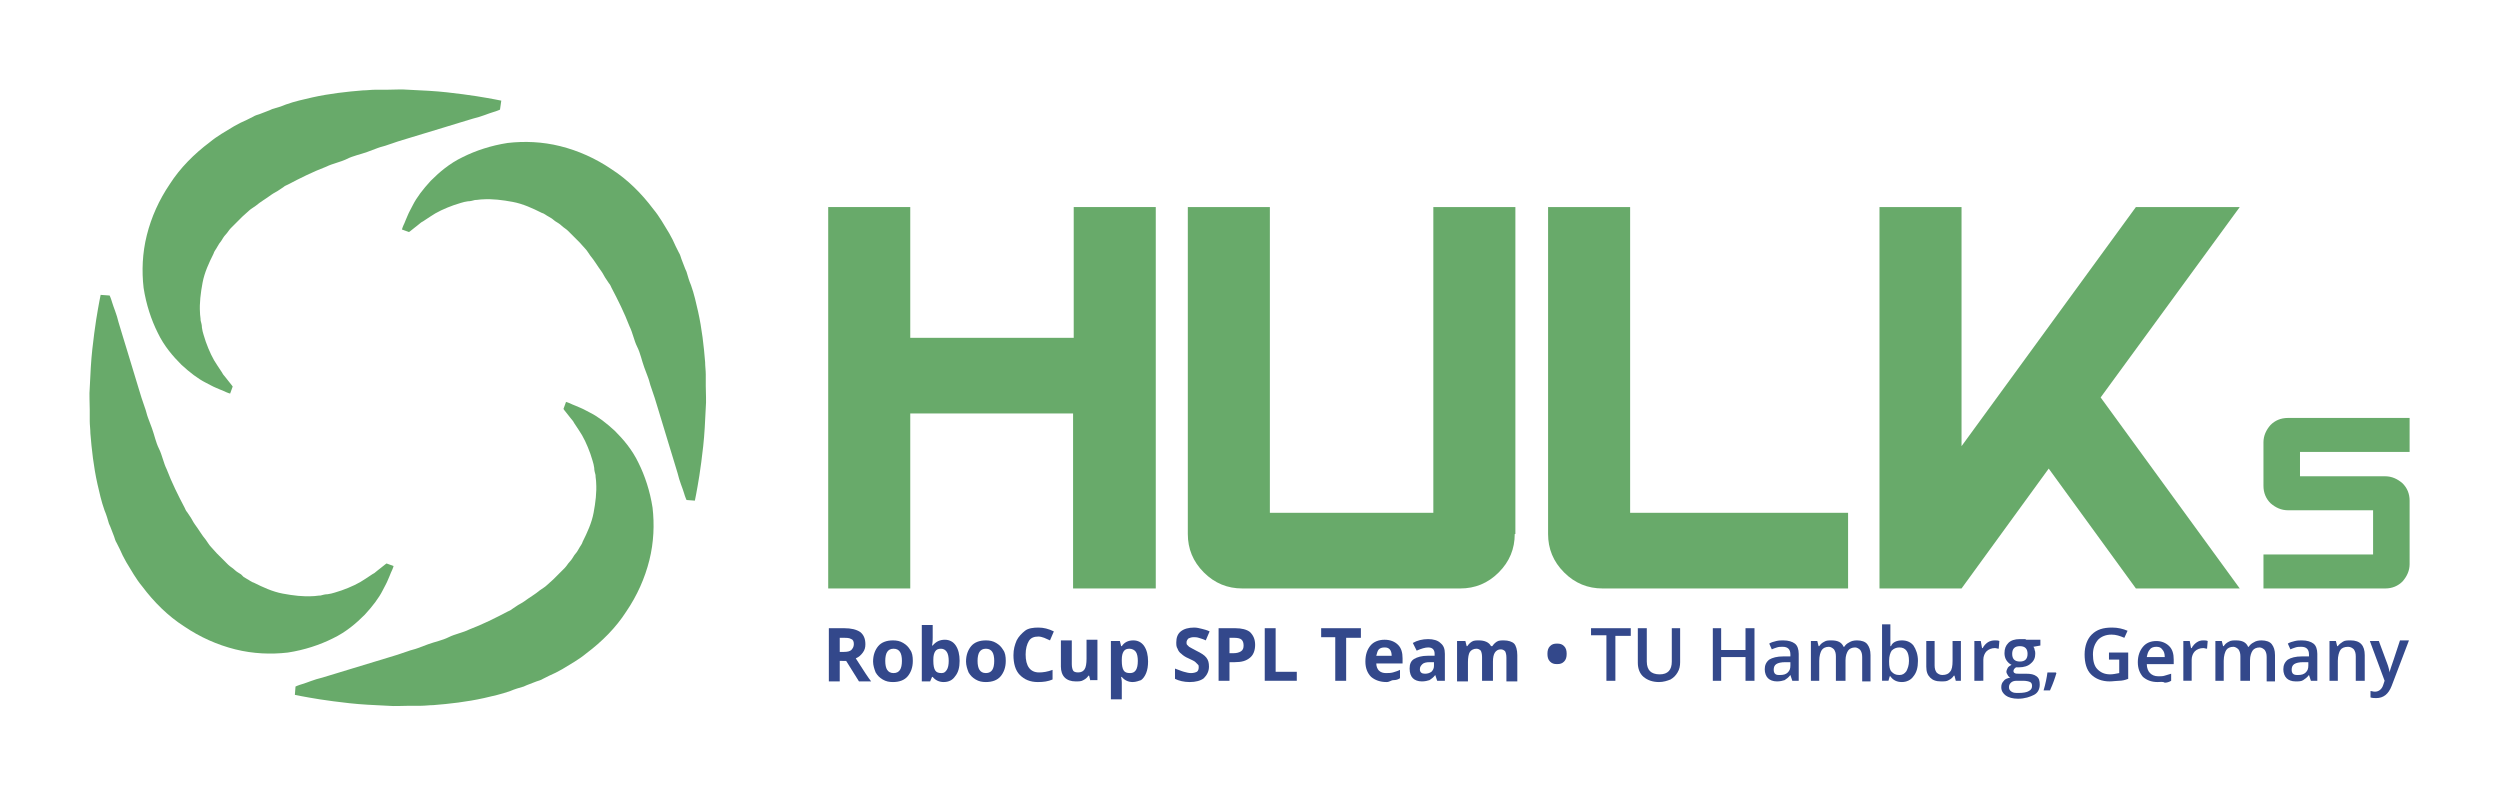 <?xml version="1.0" encoding="utf-8"?>
<!-- Generator: Adobe Illustrator 19.1.0, SVG Export Plug-In . SVG Version: 6.00 Build 0)  -->
<svg version="1.1" id="Ebene_1" xmlns="http://www.w3.org/2000/svg" xmlns:xlink="http://www.w3.org/1999/xlink" x="0px" y="0px"
	 viewBox="0 0 390 124.2" style="enable-background:new 0 0 390 124.2;" xml:space="preserve">
<style type="text/css">
	.st0{fill:#33488B;}
	.st1{fill:#68AA6A;}
</style>
<g>
	<g>
		<path class="st0" d="M131,103.1v3.2h-1.7V98h2.4c1.1,0,1.9,0.2,2.5,0.6c0.5,0.4,0.8,1,0.8,1.9c0,0.5-0.1,0.9-0.4,1.3
			c-0.3,0.4-0.6,0.7-1.1,0.9c1.2,1.9,2,3.1,2.4,3.6h-1.9l-2-3.2H131z M131,101.7h0.6c0.6,0,1-0.1,1.2-0.3s0.4-0.5,0.4-0.9
			c0-0.4-0.1-0.7-0.4-0.8c-0.3-0.2-0.7-0.2-1.2-0.2H131V101.7z"/>
		<path class="st0" d="M142.4,103.1c0,1-0.3,1.8-0.8,2.4c-0.5,0.6-1.3,0.9-2.3,0.9c-0.6,0-1.1-0.1-1.6-0.4c-0.5-0.3-0.8-0.6-1.1-1.1
			c-0.2-0.5-0.4-1.1-0.4-1.7c0-1,0.3-1.8,0.8-2.4c0.5-0.6,1.3-0.9,2.3-0.9c0.6,0,1.1,0.1,1.6,0.4c0.5,0.3,0.8,0.6,1.1,1.1
			C142.3,101.8,142.4,102.4,142.4,103.1z M138.1,103.1c0,0.6,0.1,1.1,0.3,1.4s0.5,0.5,1,0.5c0.5,0,0.8-0.2,1-0.5
			c0.2-0.3,0.3-0.8,0.3-1.4c0-0.6-0.1-1.1-0.3-1.4c-0.2-0.3-0.5-0.5-1-0.5c-0.5,0-0.8,0.2-1,0.5C138.2,102,138.1,102.5,138.1,103.1z
			"/>
		<path class="st0" d="M147.4,99.8c0.7,0,1.3,0.3,1.7,0.9c0.4,0.6,0.6,1.4,0.6,2.4c0,1-0.2,1.8-0.7,2.4c-0.4,0.6-1,0.9-1.8,0.9
			c-0.7,0-1.3-0.3-1.7-0.8h-0.1l-0.3,0.7h-1.3v-8.8h1.7v2c0,0.3,0,0.7-0.1,1.2h0.1C146,100.1,146.6,99.8,147.4,99.8z M146.8,101.2
			c-0.4,0-0.7,0.1-0.9,0.4c-0.2,0.3-0.3,0.7-0.3,1.3v0.2c0,0.7,0.1,1.2,0.3,1.5c0.2,0.3,0.5,0.4,1,0.4c0.4,0,0.6-0.2,0.8-0.5
			c0.2-0.3,0.3-0.8,0.3-1.4c0-0.6-0.1-1.1-0.3-1.4C147.5,101.4,147.2,101.2,146.8,101.2z"/>
		<path class="st0" d="M156.9,103.1c0,1-0.3,1.8-0.8,2.4c-0.5,0.6-1.3,0.9-2.3,0.9c-0.6,0-1.1-0.1-1.6-0.4c-0.5-0.3-0.8-0.6-1.1-1.1
			c-0.2-0.5-0.4-1.1-0.4-1.7c0-1,0.3-1.8,0.8-2.4c0.5-0.6,1.3-0.9,2.3-0.9c0.6,0,1.1,0.1,1.6,0.4c0.5,0.3,0.8,0.6,1.1,1.1
			C156.8,101.8,156.9,102.4,156.9,103.1z M152.5,103.1c0,0.6,0.1,1.1,0.3,1.4s0.5,0.5,1,0.5c0.5,0,0.8-0.2,1-0.5
			c0.2-0.3,0.3-0.8,0.3-1.4c0-0.6-0.1-1.1-0.3-1.4c-0.2-0.3-0.5-0.5-1-0.5c-0.5,0-0.8,0.2-1,0.5C152.6,102,152.5,102.5,152.5,103.1z
			"/>
		<path class="st0" d="M162,99.3c-0.7,0-1.2,0.2-1.5,0.7s-0.5,1.2-0.5,2.1c0,1.8,0.7,2.8,2.1,2.8c0.6,0,1.3-0.1,2.1-0.4v1.5
			c-0.7,0.3-1.4,0.4-2.3,0.4c-1.2,0-2.1-0.4-2.8-1.1s-1-1.8-1-3.1c0-0.9,0.2-1.6,0.5-2.3c0.3-0.6,0.8-1.1,1.3-1.5s1.3-0.5,2.1-0.5
			c0.8,0,1.6,0.2,2.4,0.6l-0.6,1.4c-0.3-0.1-0.6-0.3-0.9-0.4C162.6,99.4,162.3,99.3,162,99.3z"/>
		<path class="st0" d="M170.1,106.2l-0.2-0.8h-0.1c-0.2,0.3-0.4,0.5-0.8,0.7c-0.3,0.2-0.7,0.2-1.2,0.2c-0.7,0-1.3-0.2-1.7-0.6
			c-0.4-0.4-0.6-1-0.6-1.7v-4.1h1.7v3.7c0,0.5,0.1,0.8,0.2,1s0.4,0.3,0.8,0.3c0.5,0,0.8-0.2,1-0.5s0.3-0.9,0.3-1.6v-3h1.7v6.3H170.1
			z"/>
		<path class="st0" d="M176.7,106.4c-0.7,0-1.3-0.3-1.7-0.8h-0.1c0.1,0.5,0.1,0.8,0.1,0.9v2.6h-1.7v-9.1h1.4l0.2,0.8h0.1
			c0.4-0.6,1-0.9,1.8-0.9c0.7,0,1.3,0.3,1.7,0.9c0.4,0.6,0.6,1.4,0.6,2.4c0,0.7-0.1,1.3-0.3,1.8c-0.2,0.5-0.5,0.9-0.8,1.1
			C177.7,106.2,177.2,106.4,176.7,106.4z M176.2,101.2c-0.4,0-0.7,0.1-0.9,0.4s-0.3,0.7-0.3,1.3v0.2c0,0.7,0.1,1.2,0.3,1.5
			c0.2,0.3,0.5,0.4,1,0.4c0.8,0,1.2-0.6,1.2-1.9c0-0.6-0.1-1.1-0.3-1.4S176.6,101.2,176.2,101.2z"/>
		<path class="st0" d="M188.6,104c0,0.7-0.3,1.3-0.8,1.8c-0.5,0.4-1.3,0.6-2.2,0.6c-0.9,0-1.7-0.2-2.3-0.5v-1.6
			c0.6,0.2,1,0.4,1.4,0.5c0.4,0.1,0.7,0.2,1.1,0.2c0.4,0,0.7-0.1,0.9-0.2s0.3-0.4,0.3-0.7c0-0.2,0-0.3-0.1-0.4
			c-0.1-0.1-0.2-0.2-0.4-0.4s-0.5-0.3-1.1-0.6c-0.5-0.2-0.9-0.5-1.1-0.7c-0.3-0.2-0.5-0.5-0.6-0.8c-0.2-0.3-0.2-0.6-0.2-1
			c0-0.7,0.2-1.3,0.7-1.7c0.5-0.4,1.2-0.6,2.1-0.6c0.4,0,0.8,0.1,1.2,0.2c0.4,0.1,0.8,0.2,1.2,0.4l-0.6,1.4
			c-0.4-0.2-0.8-0.3-1.1-0.4c-0.3-0.1-0.6-0.1-0.8-0.1c-0.3,0-0.6,0.1-0.8,0.2c-0.2,0.2-0.3,0.4-0.3,0.6c0,0.2,0,0.3,0.1,0.4
			c0.1,0.1,0.2,0.2,0.3,0.3c0.2,0.1,0.5,0.3,1.1,0.6c0.8,0.4,1.3,0.7,1.6,1.1S188.6,103.4,188.6,104z"/>
		<path class="st0" d="M195.8,100.6c0,0.9-0.3,1.6-0.8,2c-0.6,0.5-1.3,0.7-2.4,0.7h-0.8v2.9h-1.7V98h2.6c1,0,1.8,0.2,2.3,0.6
			C195.5,99.1,195.8,99.7,195.8,100.6z M191.8,101.9h0.6c0.5,0,0.9-0.1,1.2-0.3c0.3-0.2,0.4-0.5,0.4-0.9c0-0.4-0.1-0.7-0.3-0.9
			c-0.2-0.2-0.6-0.3-1.1-0.3h-0.8V101.9z"/>
		<path class="st0" d="M197.3,106.2V98h1.7v6.8h3.3v1.4H197.3z"/>
		<path class="st0" d="M210,106.2h-1.7v-6.8h-2.2V98h6.2v1.5H210V106.2z"/>
		<path class="st0" d="M216.3,106.4c-1,0-1.8-0.3-2.4-0.8c-0.6-0.6-0.9-1.4-0.9-2.4c0-1.1,0.3-1.9,0.8-2.5c0.5-0.6,1.3-0.9,2.2-0.9
			c0.9,0,1.6,0.3,2.1,0.8s0.7,1.2,0.7,2.1v0.8h-4.1c0,0.5,0.2,0.9,0.4,1.1c0.3,0.3,0.7,0.4,1.1,0.4c0.4,0,0.7,0,1.1-0.1
			c0.3-0.1,0.7-0.2,1.1-0.4v1.3c-0.3,0.2-0.6,0.3-1,0.3S216.8,106.4,216.3,106.4z M216,101c-0.4,0-0.7,0.1-0.9,0.3s-0.3,0.6-0.4,1
			h2.4c0-0.4-0.1-0.8-0.3-1S216.4,101,216,101z"/>
		<path class="st0" d="M224.2,106.2l-0.3-0.9h0c-0.3,0.4-0.6,0.6-0.9,0.8c-0.3,0.1-0.7,0.2-1.2,0.2c-0.6,0-1.1-0.2-1.4-0.5
			c-0.3-0.3-0.5-0.8-0.5-1.5c0-0.7,0.2-1.2,0.7-1.5c0.5-0.3,1.2-0.5,2.1-0.5l1.1,0V102c0-0.6-0.3-1-1-1c-0.5,0-1.1,0.2-1.8,0.5
			l-0.6-1.2c0.7-0.4,1.5-0.6,2.4-0.6c0.8,0,1.5,0.2,1.9,0.6c0.5,0.4,0.7,0.9,0.7,1.7v4.2H224.2z M223.7,103.3l-0.7,0
			c-0.5,0-0.9,0.1-1.1,0.3c-0.2,0.2-0.4,0.4-0.4,0.8c0,0.5,0.3,0.7,0.8,0.7c0.4,0,0.7-0.1,1-0.3c0.2-0.2,0.4-0.5,0.4-0.9V103.3z"/>
		<path class="st0" d="M232.9,106.2h-1.7v-3.7c0-0.5-0.1-0.8-0.2-1c-0.2-0.2-0.4-0.3-0.7-0.3c-0.4,0-0.8,0.2-1,0.5
			c-0.2,0.3-0.3,0.9-0.3,1.6v3h-1.7v-6.3h1.3l0.2,0.8h0.1c0.2-0.3,0.4-0.5,0.7-0.7s0.7-0.2,1.1-0.2c0.9,0,1.6,0.3,1.9,0.9h0.2
			c0.2-0.3,0.4-0.5,0.7-0.7c0.3-0.2,0.7-0.2,1.1-0.2c0.7,0,1.3,0.2,1.6,0.5s0.5,1,0.5,1.8v4.1h-1.7v-3.7c0-0.5-0.1-0.8-0.2-1
			c-0.2-0.2-0.4-0.3-0.7-0.3c-0.4,0-0.7,0.2-0.9,0.5c-0.2,0.3-0.3,0.8-0.3,1.4V106.2z"/>
		<path class="st0" d="M241.4,102c0-0.5,0.1-0.9,0.4-1.2s0.6-0.4,1.1-0.4c0.5,0,0.8,0.1,1.1,0.4s0.4,0.7,0.4,1.2
			c0,0.5-0.1,0.9-0.4,1.2c-0.3,0.3-0.6,0.4-1.1,0.4c-0.5,0-0.8-0.1-1.1-0.4C241.5,102.9,241.4,102.5,241.4,102z"/>
		<path class="st0" d="M251.9,106.2h-1.3v-7.1h-2.4V98h6.2v1.2h-2.4V106.2z"/>
		<path class="st0" d="M262.1,98v5.3c0,0.6-0.1,1.1-0.4,1.6c-0.3,0.5-0.6,0.8-1.1,1.1c-0.5,0.2-1.1,0.4-1.8,0.4
			c-1,0-1.8-0.3-2.4-0.8c-0.6-0.5-0.9-1.3-0.9-2.2V98h1.4v5.2c0,0.7,0.2,1.2,0.5,1.5c0.3,0.3,0.8,0.5,1.5,0.5c1.3,0,1.9-0.7,1.9-2
			V98H262.1z"/>
		<path class="st0" d="M273.7,106.2h-1.4v-3.7h-3.8v3.7h-1.3V98h1.3v3.4h3.8V98h1.4V106.2z"/>
		<path class="st0" d="M279.6,106.2l-0.3-0.9h0c-0.3,0.4-0.6,0.6-0.9,0.8c-0.3,0.1-0.7,0.2-1.2,0.2c-0.6,0-1.1-0.2-1.4-0.5
			c-0.3-0.3-0.5-0.8-0.5-1.4c0-0.6,0.2-1.1,0.7-1.5c0.5-0.3,1.2-0.5,2.2-0.5l1.1,0v-0.3c0-0.4-0.1-0.7-0.3-0.9
			c-0.2-0.2-0.5-0.3-0.9-0.3c-0.3,0-0.6,0-0.9,0.1c-0.3,0.1-0.6,0.2-0.8,0.3l-0.4-0.9c0.3-0.2,0.7-0.3,1.1-0.4
			c0.4-0.1,0.8-0.1,1.1-0.1c0.8,0,1.4,0.2,1.8,0.5c0.4,0.3,0.6,0.9,0.6,1.6v4.2H279.6z M277.7,105.3c0.5,0,0.9-0.1,1.2-0.4
			c0.3-0.3,0.4-0.6,0.4-1.1v-0.5l-0.8,0c-0.6,0-1.1,0.1-1.4,0.3c-0.3,0.2-0.4,0.5-0.4,0.9c0,0.3,0.1,0.5,0.2,0.6
			C277.1,105.3,277.3,105.3,277.7,105.3z"/>
		<path class="st0" d="M287.7,106.2h-1.3v-3.8c0-0.5-0.1-0.8-0.3-1.1c-0.2-0.2-0.5-0.4-0.8-0.4c-0.5,0-0.9,0.2-1.1,0.5
			c-0.2,0.3-0.4,0.9-0.4,1.7v3.1h-1.3V100h1l0.2,0.8h0.1c0.2-0.3,0.4-0.5,0.8-0.7c0.3-0.2,0.7-0.2,1.1-0.2c1,0,1.6,0.3,1.9,1h0.1
			c0.2-0.3,0.4-0.5,0.8-0.7c0.3-0.2,0.7-0.3,1.2-0.3c0.7,0,1.3,0.2,1.6,0.6c0.3,0.4,0.5,0.9,0.5,1.7v4.1h-1.3v-3.8
			c0-0.5-0.1-0.8-0.3-1.1c-0.2-0.2-0.5-0.4-0.8-0.4c-0.5,0-0.9,0.2-1.1,0.5s-0.4,0.8-0.4,1.5V106.2z"/>
		<path class="st0" d="M296.7,99.9c0.8,0,1.4,0.3,1.8,0.8c0.4,0.6,0.7,1.4,0.7,2.4c0,1-0.2,1.8-0.7,2.4c-0.4,0.6-1.1,0.9-1.8,0.9
			c-0.8,0-1.4-0.3-1.8-0.9h-0.1l-0.2,0.7h-1v-8.8h1.3v2.1c0,0.2,0,0.4,0,0.7s0,0.5,0,0.6h0.1C295.2,100.2,295.9,99.9,296.7,99.9z
			 M296.3,101c-0.5,0-0.9,0.2-1.2,0.5c-0.2,0.3-0.4,0.8-0.4,1.6v0.1c0,0.8,0.1,1.3,0.4,1.6s0.6,0.5,1.2,0.5c0.5,0,0.8-0.2,1.1-0.6
			c0.2-0.4,0.4-0.9,0.4-1.6C297.8,101.7,297.3,101,296.3,101z"/>
		<path class="st0" d="M305.1,106.2l-0.2-0.8h-0.1c-0.2,0.3-0.4,0.5-0.8,0.7c-0.3,0.2-0.7,0.2-1.2,0.2c-0.8,0-1.3-0.2-1.7-0.6
			c-0.4-0.4-0.6-0.9-0.6-1.7V100h1.3v3.8c0,0.5,0.1,0.8,0.3,1.1c0.2,0.2,0.5,0.4,0.9,0.4c0.6,0,1-0.2,1.2-0.5
			c0.3-0.3,0.4-0.9,0.4-1.7V100h1.3v6.2H305.1z"/>
		<path class="st0" d="M311.2,99.9c0.3,0,0.5,0,0.7,0.1l-0.1,1.2c-0.2,0-0.4-0.1-0.6-0.1c-0.5,0-1,0.2-1.3,0.5
			c-0.3,0.3-0.5,0.8-0.5,1.3v3.3H308V100h1l0.2,1.1h0.1c0.2-0.4,0.5-0.7,0.8-0.9S310.8,99.9,311.2,99.9z"/>
		<path class="st0" d="M318.3,100v0.7l-1.1,0.2c0.1,0.1,0.2,0.3,0.2,0.5c0.1,0.2,0.1,0.4,0.1,0.6c0,0.6-0.2,1.1-0.7,1.5
			c-0.4,0.4-1.1,0.6-1.8,0.6c-0.2,0-0.4,0-0.5,0c-0.3,0.2-0.4,0.4-0.4,0.6c0,0.1,0.1,0.3,0.2,0.3c0.1,0.1,0.4,0.1,0.7,0.1h1.1
			c0.7,0,1.2,0.1,1.6,0.4c0.4,0.3,0.5,0.7,0.5,1.3c0,0.7-0.3,1.3-0.9,1.6s-1.4,0.6-2.5,0.6c-0.8,0-1.5-0.2-1.9-0.5s-0.7-0.7-0.7-1.3
			c0-0.4,0.1-0.7,0.4-1c0.2-0.3,0.6-0.4,1-0.5c-0.2-0.1-0.3-0.2-0.4-0.4s-0.2-0.3-0.2-0.5c0-0.2,0.1-0.4,0.2-0.6
			c0.1-0.2,0.3-0.3,0.6-0.5c-0.3-0.1-0.6-0.4-0.8-0.7s-0.3-0.7-0.3-1.1c0-0.7,0.2-1.2,0.6-1.6c0.4-0.4,1-0.6,1.8-0.6
			c0.2,0,0.4,0,0.6,0c0.2,0,0.3,0,0.4,0.1H318.3z M313.4,107.2c0,0.3,0.1,0.5,0.4,0.7c0.3,0.2,0.6,0.2,1.1,0.2
			c0.7,0,1.3-0.1,1.6-0.3c0.4-0.2,0.5-0.5,0.5-0.8c0-0.3-0.1-0.5-0.3-0.6c-0.2-0.1-0.6-0.2-1.1-0.2h-1c-0.4,0-0.7,0.1-0.9,0.3
			C313.5,106.7,313.4,106.9,313.4,107.2z M313.9,102c0,0.4,0.1,0.7,0.3,0.9s0.5,0.3,0.9,0.3c0.8,0,1.2-0.4,1.2-1.2
			c0-0.4-0.1-0.7-0.3-0.9c-0.2-0.2-0.5-0.3-0.9-0.3c-0.4,0-0.7,0.1-0.9,0.3S313.9,101.6,313.9,102z"/>
		<path class="st0" d="M320.8,105c-0.2,0.7-0.5,1.6-1,2.7h-1c0.3-1,0.5-2,0.6-2.8h1.3L320.8,105z"/>
		<path class="st0" d="M329,101.8h3v4.1c-0.5,0.2-1,0.3-1.4,0.3s-1,0.1-1.5,0.1c-1.2,0-2.2-0.4-2.9-1.1c-0.7-0.7-1-1.8-1-3.1
			c0-1.3,0.4-2.4,1.1-3.1c0.8-0.8,1.8-1.1,3.2-1.1c0.9,0,1.7,0.2,2.4,0.5l-0.5,1.1c-0.7-0.3-1.3-0.5-2-0.5c-0.9,0-1.6,0.3-2.1,0.8
			c-0.5,0.6-0.8,1.3-0.8,2.3c0,1,0.2,1.8,0.7,2.3c0.5,0.5,1.1,0.8,2,0.8c0.4,0,0.9-0.1,1.4-0.2v-2.1H329V101.8z"/>
		<path class="st0" d="M336.6,106.4c-1,0-1.7-0.3-2.3-0.8c-0.5-0.6-0.8-1.3-0.8-2.3c0-1,0.3-1.8,0.8-2.4c0.5-0.6,1.2-0.9,2.1-0.9
			c0.8,0,1.5,0.3,2,0.8c0.5,0.5,0.7,1.2,0.7,2.1v0.7h-4.2c0,0.6,0.2,1.1,0.5,1.4c0.3,0.3,0.7,0.5,1.3,0.5c0.4,0,0.7,0,1-0.1
			c0.3-0.1,0.7-0.2,1-0.3v1.1c-0.3,0.2-0.7,0.3-1,0.3C337.4,106.3,337,106.4,336.6,106.4z M336.4,100.9c-0.4,0-0.8,0.1-1,0.4
			c-0.3,0.3-0.4,0.7-0.5,1.2h2.8c0-0.5-0.1-0.9-0.4-1.2C337.1,101,336.8,100.9,336.4,100.9z"/>
		<path class="st0" d="M343.7,99.9c0.3,0,0.5,0,0.7,0.1l-0.1,1.2c-0.2,0-0.4-0.1-0.6-0.1c-0.5,0-1,0.2-1.3,0.5
			c-0.3,0.3-0.5,0.8-0.5,1.3v3.3h-1.3V100h1l0.2,1.1h0.1c0.2-0.4,0.5-0.7,0.8-0.9S343.3,99.9,343.7,99.9z"/>
		<path class="st0" d="M350.8,106.2h-1.3v-3.8c0-0.5-0.1-0.8-0.3-1.1c-0.2-0.2-0.5-0.4-0.8-0.4c-0.5,0-0.9,0.2-1.1,0.5
			c-0.2,0.3-0.4,0.9-0.4,1.7v3.1h-1.3V100h1l0.2,0.8h0.1c0.2-0.3,0.4-0.5,0.8-0.7c0.3-0.2,0.7-0.2,1.1-0.2c1,0,1.6,0.3,1.9,1h0.1
			c0.2-0.3,0.4-0.5,0.8-0.7c0.3-0.2,0.7-0.3,1.2-0.3c0.7,0,1.3,0.2,1.6,0.6c0.3,0.4,0.5,0.9,0.5,1.7v4.1h-1.3v-3.8
			c0-0.5-0.1-0.8-0.3-1.1c-0.2-0.2-0.5-0.4-0.8-0.4c-0.5,0-0.9,0.2-1.1,0.5s-0.4,0.8-0.4,1.5V106.2z"/>
		<path class="st0" d="M360.5,106.2l-0.3-0.9h0c-0.3,0.4-0.6,0.6-0.9,0.8s-0.7,0.2-1.2,0.2c-0.6,0-1.1-0.2-1.4-0.5
			c-0.3-0.3-0.5-0.8-0.5-1.4c0-0.6,0.2-1.1,0.7-1.5c0.5-0.3,1.2-0.5,2.2-0.5l1.1,0v-0.3c0-0.4-0.1-0.7-0.3-0.9s-0.5-0.3-0.9-0.3
			c-0.3,0-0.6,0-0.9,0.1s-0.6,0.2-0.8,0.3l-0.4-0.9c0.3-0.2,0.7-0.3,1.1-0.4c0.4-0.1,0.8-0.1,1.1-0.1c0.8,0,1.4,0.2,1.8,0.5
			c0.4,0.3,0.6,0.9,0.6,1.6v4.2H360.5z M358.5,105.3c0.5,0,0.9-0.1,1.2-0.4c0.3-0.3,0.4-0.6,0.4-1.1v-0.5l-0.8,0
			c-0.6,0-1.1,0.1-1.4,0.3c-0.3,0.2-0.4,0.5-0.4,0.9c0,0.3,0.1,0.5,0.2,0.6C357.9,105.3,358.2,105.3,358.5,105.3z"/>
		<path class="st0" d="M368.8,106.2h-1.3v-3.8c0-0.5-0.1-0.8-0.3-1.1c-0.2-0.2-0.5-0.4-0.9-0.4c-0.6,0-1,0.2-1.2,0.5
			s-0.4,0.9-0.4,1.7v3.1h-1.3V100h1l0.2,0.8h0.1c0.2-0.3,0.5-0.5,0.8-0.7c0.3-0.2,0.7-0.2,1.2-0.2c1.5,0,2.2,0.8,2.2,2.3V106.2z"/>
		<path class="st0" d="M369.7,100h1.4l1.3,3.5c0.2,0.5,0.3,1,0.4,1.4h0c0-0.2,0.1-0.5,0.2-0.8c0.1-0.3,0.6-1.7,1.4-4.2h1.4l-2.7,7.1
			c-0.5,1.3-1.3,1.9-2.4,1.9c-0.3,0-0.6,0-0.9-0.1v-1c0.2,0,0.4,0.1,0.7,0.1c0.6,0,1.1-0.4,1.3-1.1l0.2-0.6L369.7,100z"/>
	</g>
	<g>
		<path class="st1" d="M180.2,91.8h-12.8V64.5H142v27.3h-12.8V32.3H142v20.4h25.5V32.3h12.8V91.8z"/>
		<path class="st1" d="M236.3,83.3c0,2.3-0.8,4.3-2.5,6c-1.7,1.7-3.7,2.5-6,2.5h-34c-2.3,0-4.3-0.8-6-2.5c-1.7-1.7-2.5-3.7-2.5-6
			v-51h12.8V80h25.5V32.3h12.8V83.3z"/>
		<path class="st1" d="M288.2,91.8h-38.2c-2.3,0-4.3-0.8-6-2.5c-1.7-1.7-2.5-3.7-2.5-6v-51h12.8V80h34V91.8z"/>
		<path class="st1" d="M349.4,91.8h-16.2l-13.6-18.7L306,91.8h-12.8V32.3H306v37.3l27.2-37.3h16.2l-21.7,29.7L349.4,91.8z"/>
		<path class="st1" d="M375.9,88c0,1-0.4,1.9-1.1,2.7c-0.7,0.7-1.6,1.1-2.7,1.1h-19v-5.3h17.1v-6.9h-13.3c-1,0-1.9-0.4-2.7-1.1
			c-0.7-0.7-1.1-1.6-1.1-2.7V69c0-1,0.4-1.9,1.1-2.7c0.7-0.7,1.6-1.1,2.7-1.1h19v5.3h-17.1v3.8h13.3c1,0,1.9,0.4,2.7,1.1
			c0.7,0.7,1.1,1.6,1.1,2.7V88z"/>
	</g>
	<g>
		<g>
			<path class="st1" d="M78,17.1c0,0-0.4,0.2-1.1,0.4c-0.7,0.2-1.8,0.7-3.1,1c-1.4,0.4-2.9,0.9-4.6,1.4c-1.7,0.5-3.6,1.1-5.6,1.7
				c-1,0.3-2,0.6-3.1,1c-0.5,0.2-1.1,0.3-1.6,0.5c-0.5,0.2-1.1,0.4-1.6,0.6c-1.1,0.4-2.2,0.6-3.2,1.1c-1,0.5-2.2,0.7-3.2,1.2
				c-2.1,0.8-4.1,1.8-6,2.8c-0.2,0.1-0.5,0.2-0.7,0.4l-0.6,0.4c-0.4,0.3-0.9,0.5-1.3,0.8c-0.8,0.6-1.7,1.1-2.4,1.7
				c-0.4,0.3-0.8,0.5-1.1,0.8c-0.3,0.3-0.7,0.6-1,0.9c-0.3,0.3-0.6,0.6-0.9,0.9L36,35.6c-0.3,0.3-0.5,0.7-0.8,1
				c-0.3,0.3-0.5,0.7-0.7,1L34.2,38l-0.3,0.5c-0.2,0.4-0.5,0.7-0.6,1.1c-0.7,1.4-1.4,2.9-1.7,4.5c-0.3,1.6-0.5,3.2-0.4,4.7
				c0,0.4,0.1,0.8,0.1,1.2c0.1,0.4,0.2,0.7,0.2,1.1c0.1,0.8,0.4,1.5,0.6,2.2c0.5,1.4,1.1,2.7,1.8,3.7c0.3,0.5,0.7,1,0.9,1.4
				c0.3,0.4,0.6,0.7,0.8,1c0.5,0.6,0.7,0.9,0.7,0.9l-0.4,1.1c0,0-0.4-0.1-1-0.4c-0.3-0.1-0.7-0.3-1.2-0.5c-0.5-0.2-1-0.5-1.6-0.8
				c-1.2-0.6-2.5-1.6-3.8-2.8c-1.3-1.3-2.7-2.9-3.7-5c-1-2-1.8-4.4-2.2-7c-0.3-2.6-0.2-5.4,0.5-8.2c0.7-2.8,1.9-5.5,3.6-8
				c1.6-2.5,3.8-4.7,6.2-6.5c1.2-1,2.5-1.7,3.8-2.5c0.7-0.4,1.3-0.7,2-1l1-0.5c0.3-0.2,0.7-0.3,1-0.4c0.7-0.3,1.4-0.5,2-0.8
				c0.7-0.2,1.4-0.4,2.1-0.7c1.4-0.5,2.8-0.8,4.1-1.1c2.7-0.6,5.4-0.9,7.9-1.1c0.6,0,1.3-0.1,1.9-0.1c0.6,0,1.2,0,1.8,0
				c1.2,0,2.3-0.1,3.4,0c2.2,0.1,4.2,0.2,6,0.4c1.8,0.2,3.3,0.4,4.6,0.6c2.5,0.4,3.9,0.7,3.9,0.7L78,17.1z"/>
		</g>
		<g>
			<path class="st1" d="M46.1,107.1c0,0,0.4-0.2,1.1-0.4c0.7-0.2,1.8-0.7,3.1-1c1.4-0.4,2.9-0.9,4.6-1.4c1.7-0.5,3.6-1.1,5.6-1.7
				c1-0.3,2-0.6,3.1-1c0.5-0.2,1.1-0.3,1.6-0.5c0.5-0.2,1.1-0.4,1.6-0.6c1.1-0.4,2.2-0.6,3.2-1.1c1-0.5,2.2-0.7,3.2-1.2
				c2.1-0.8,4.1-1.8,6-2.8c0.2-0.1,0.5-0.2,0.7-0.4l0.6-0.4c0.4-0.3,0.9-0.5,1.3-0.8c0.8-0.6,1.7-1.1,2.4-1.7
				c0.4-0.3,0.8-0.5,1.1-0.8c0.3-0.3,0.7-0.6,1-0.9c0.3-0.3,0.6-0.6,0.9-0.9l0.9-0.9c0.3-0.3,0.5-0.7,0.8-1c0.3-0.3,0.5-0.7,0.7-1
				l0.4-0.5l0.3-0.5c0.2-0.4,0.5-0.7,0.6-1.1c0.7-1.4,1.4-2.9,1.7-4.5c0.3-1.6,0.5-3.2,0.4-4.7c0-0.4-0.1-0.8-0.1-1.2
				c-0.1-0.4-0.2-0.7-0.2-1.1c-0.1-0.8-0.4-1.5-0.6-2.2c-0.5-1.4-1.1-2.7-1.8-3.7c-0.3-0.5-0.7-1-0.9-1.4c-0.3-0.4-0.6-0.7-0.8-1
				c-0.5-0.6-0.7-0.9-0.7-0.9l0.4-1.1c0,0,0.4,0.1,1,0.4c0.3,0.1,0.7,0.3,1.2,0.5c0.5,0.2,1,0.5,1.6,0.8c1.2,0.6,2.5,1.6,3.8,2.8
				c1.3,1.3,2.7,2.9,3.7,5c1,2,1.8,4.4,2.2,7c0.3,2.6,0.2,5.4-0.5,8.2c-0.7,2.8-1.9,5.5-3.6,8c-1.6,2.5-3.8,4.7-6.2,6.5
				c-1.2,1-2.5,1.7-3.8,2.5c-0.7,0.4-1.3,0.7-2,1l-1,0.5c-0.3,0.2-0.7,0.3-1,0.4c-0.7,0.3-1.4,0.5-2,0.8c-0.7,0.2-1.4,0.4-2.1,0.7
				c-1.4,0.5-2.8,0.8-4.1,1.1c-2.7,0.6-5.4,0.9-7.9,1.1c-0.6,0-1.3,0.1-1.9,0.1c-0.6,0-1.2,0-1.8,0c-1.2,0-2.3,0.1-3.4,0
				c-2.2-0.1-4.2-0.2-6-0.4c-1.8-0.2-3.3-0.4-4.6-0.6c-2.5-0.4-3.9-0.7-3.9-0.7L46.1,107.1z"/>
		</g>
		<g>
			<path class="st1" d="M107.1,78c0,0-0.2-0.4-0.4-1.1c-0.2-0.7-0.7-1.8-1-3.1c-0.4-1.4-0.9-2.9-1.4-4.6c-0.5-1.7-1.1-3.6-1.7-5.6
				c-0.3-1-0.6-2-1-3.1c-0.2-0.5-0.3-1.1-0.5-1.6c-0.2-0.5-0.4-1.1-0.6-1.6c-0.4-1.1-0.6-2.2-1.1-3.2c-0.5-1-0.7-2.2-1.2-3.2
				c-0.8-2.1-1.8-4.1-2.8-6c-0.1-0.2-0.2-0.5-0.4-0.7l-0.4-0.6c-0.3-0.4-0.5-0.9-0.8-1.3c-0.6-0.8-1.1-1.7-1.7-2.4
				c-0.3-0.4-0.5-0.8-0.8-1.1c-0.3-0.3-0.6-0.7-0.9-1c-0.3-0.3-0.6-0.6-0.9-0.9L88.6,36c-0.3-0.3-0.7-0.5-1-0.8
				c-0.3-0.3-0.7-0.5-1-0.7l-0.5-0.4l-0.5-0.3c-0.4-0.2-0.7-0.5-1.1-0.6c-1.4-0.7-2.9-1.4-4.5-1.7c-1.6-0.3-3.2-0.5-4.7-0.4
				c-0.4,0-0.8,0.1-1.2,0.1c-0.4,0.1-0.7,0.2-1.1,0.2c-0.8,0.1-1.5,0.4-2.2,0.6c-1.4,0.5-2.7,1.1-3.7,1.8c-0.5,0.3-1,0.7-1.4,0.9
				c-0.4,0.3-0.7,0.6-1,0.8c-0.6,0.5-0.9,0.7-0.9,0.7l-1.1-0.4c0,0,0.1-0.4,0.4-1c0.1-0.3,0.3-0.7,0.5-1.2c0.2-0.5,0.5-1,0.8-1.6
				c0.6-1.2,1.6-2.5,2.8-3.8c1.3-1.3,2.9-2.7,5-3.7c2-1,4.4-1.8,7-2.2c2.6-0.3,5.4-0.2,8.2,0.5c2.8,0.7,5.5,1.9,8,3.6
				c2.5,1.6,4.7,3.8,6.5,6.2c1,1.2,1.7,2.5,2.5,3.8c0.4,0.7,0.7,1.3,1,2l0.5,1c0.2,0.3,0.3,0.7,0.4,1c0.3,0.7,0.5,1.4,0.8,2
				c0.2,0.7,0.4,1.4,0.7,2.1c0.5,1.4,0.8,2.8,1.1,4.1c0.6,2.7,0.9,5.4,1.1,7.9c0,0.6,0.1,1.3,0.1,1.9c0,0.6,0,1.2,0,1.8
				c0,1.2,0.1,2.3,0,3.4c-0.1,2.2-0.2,4.2-0.4,6c-0.2,1.8-0.4,3.3-0.6,4.6c-0.4,2.5-0.7,3.9-0.7,3.9L107.1,78z"/>
		</g>
		<g>
			<path class="st1" d="M17.1,46.1c0,0,0.2,0.4,0.4,1.1c0.2,0.7,0.7,1.8,1,3.1c0.4,1.4,0.9,2.9,1.4,4.6c0.5,1.7,1.1,3.6,1.7,5.6
				c0.3,1,0.6,2,1,3.1c0.2,0.5,0.3,1.1,0.5,1.6c0.2,0.5,0.4,1.1,0.6,1.6c0.4,1.1,0.6,2.2,1.1,3.2c0.5,1,0.7,2.2,1.2,3.2
				c0.8,2.1,1.8,4.1,2.8,6c0.1,0.2,0.2,0.5,0.4,0.7l0.4,0.6c0.3,0.4,0.5,0.9,0.8,1.3c0.6,0.8,1.1,1.7,1.7,2.4
				c0.3,0.4,0.5,0.8,0.8,1.1c0.3,0.3,0.6,0.7,0.9,1c0.3,0.3,0.6,0.6,0.9,0.9l0.9,0.9c0.3,0.3,0.7,0.5,1,0.8c0.3,0.3,0.7,0.5,1,0.7
				L38,90l0.5,0.3c0.4,0.2,0.7,0.5,1.1,0.6c1.4,0.7,2.9,1.4,4.5,1.7c1.6,0.3,3.2,0.5,4.7,0.4c0.4,0,0.8-0.1,1.2-0.1
				c0.4-0.1,0.7-0.2,1.1-0.2c0.8-0.1,1.5-0.4,2.2-0.6c1.4-0.5,2.7-1.1,3.7-1.8c0.5-0.3,1-0.7,1.4-0.9c0.4-0.3,0.7-0.6,1-0.8
				c0.6-0.5,0.9-0.7,0.9-0.7l1.1,0.4c0,0-0.1,0.4-0.4,1c-0.1,0.3-0.3,0.7-0.5,1.2c-0.2,0.5-0.5,1-0.8,1.6c-0.6,1.2-1.6,2.5-2.8,3.8
				c-1.3,1.3-2.9,2.7-5,3.7c-2,1-4.4,1.8-7,2.2c-2.6,0.3-5.4,0.2-8.2-0.5c-2.8-0.7-5.5-1.9-8-3.6c-2.5-1.6-4.7-3.8-6.5-6.2
				c-1-1.2-1.7-2.5-2.5-3.8c-0.4-0.7-0.7-1.3-1-2l-0.5-1c-0.2-0.3-0.3-0.7-0.4-1c-0.3-0.7-0.5-1.4-0.8-2c-0.2-0.7-0.4-1.4-0.7-2.1
				c-0.5-1.4-0.8-2.8-1.1-4.1c-0.6-2.7-0.9-5.4-1.1-7.9c0-0.6-0.1-1.3-0.1-1.9c0-0.6,0-1.2,0-1.8c0-1.2-0.1-2.3,0-3.4
				c0.1-2.2,0.2-4.2,0.4-6c0.2-1.8,0.4-3.3,0.6-4.6c0.4-2.5,0.7-3.9,0.7-3.9L17.1,46.1z"/>
		</g>
	</g>
</g>
</svg>
